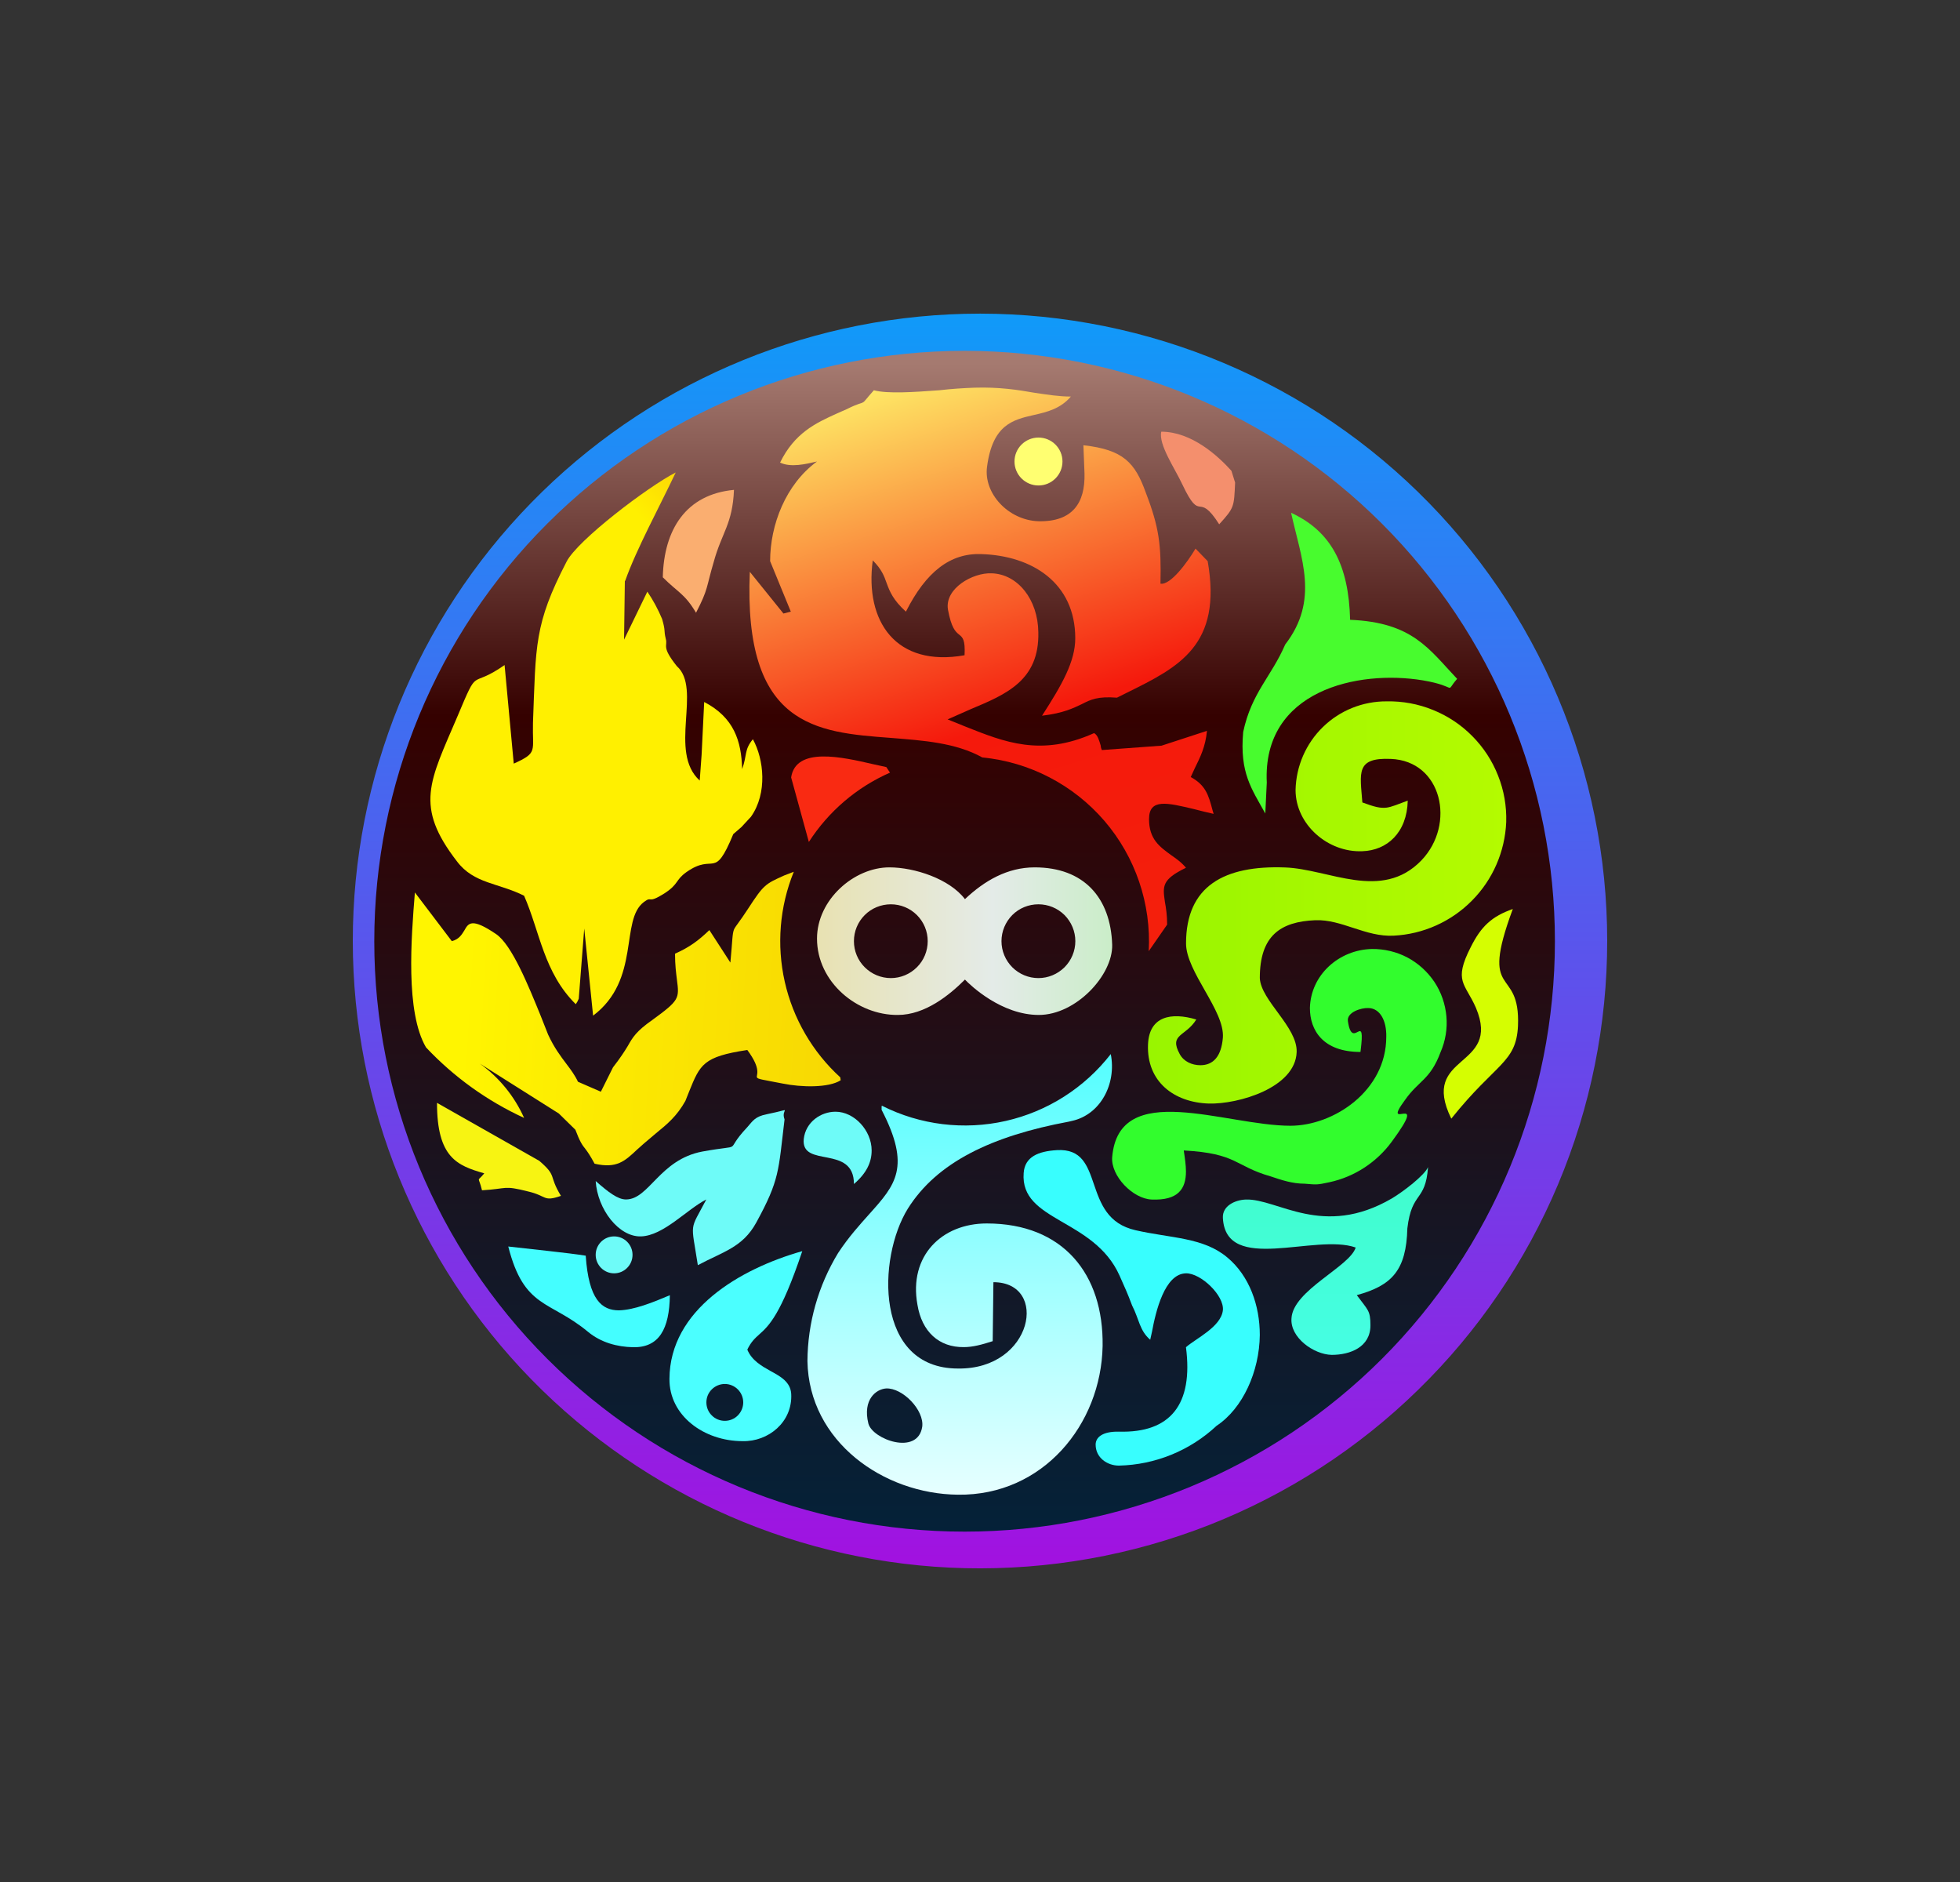 <svg width="25" height="24" viewBox="0 0 25 24" fill="none" xmlns="http://www.w3.org/2000/svg">
<rect x="0" y="0" width="25" height="24" fill="#333333" stroke="none"/>
<path d="M12.304 4.002C13.37 3.976 14.431 4.164 15.424 4.554C16.417 4.944 17.322 5.528 18.086 6.273C18.85 7.018 19.457 7.909 19.871 8.892C20.286 9.875 20.5 10.931 20.5 11.998C20.5 13.065 20.287 14.121 19.873 15.104C19.459 16.087 18.853 16.978 18.089 17.723C17.326 18.469 16.422 19.054 15.429 19.445C14.436 19.835 13.375 20.023 12.308 19.998C10.221 19.948 8.236 19.083 6.777 17.59C5.318 16.096 4.501 14.091 4.5 12.002C4.499 9.914 5.315 7.909 6.773 6.414C8.231 4.919 10.216 4.054 12.304 4.002Z" fill="url(#paint0_linear_328_32348)"/>
<path d="M12.303 4.474C14.3 4.474 16.215 5.267 17.628 6.679C19.039 8.091 19.833 10.006 19.833 12.003C19.833 14 19.039 15.915 17.628 17.327C16.215 18.739 14.3 19.532 12.303 19.532C10.306 19.532 8.391 18.739 6.979 17.327C5.567 15.915 4.774 14 4.774 12.003C4.774 10.006 5.567 8.091 6.979 6.679C8.391 5.267 10.306 4.474 12.303 4.474Z" fill="url(#paint1_linear_328_32348)"/>
<path d="M14.671 17.085L14.694 16.982C14.741 16.728 14.854 16.243 15.127 16.238C15.316 16.234 15.617 16.521 15.598 16.709C15.575 16.921 15.25 17.071 15.127 17.18C15.222 17.909 14.93 18.276 14.271 18.257C14.064 18.253 13.975 18.328 13.975 18.422C13.975 18.591 14.125 18.69 14.271 18.69C14.735 18.68 15.179 18.499 15.518 18.182C15.852 17.961 16.064 17.49 16.069 17.024C16.069 16.648 15.937 16.271 15.655 16.036C15.349 15.777 14.93 15.791 14.483 15.688C13.772 15.528 14.116 14.629 13.48 14.667C13.245 14.681 13.071 14.751 13.057 14.959C13.01 15.58 13.951 15.533 14.28 16.267C14.365 16.46 14.374 16.474 14.44 16.648C14.53 16.822 14.534 16.968 14.671 17.085Z" fill="#38FEFE"/>
<path d="M16.393 8.219C16.214 8.633 15.965 8.831 15.857 9.334C15.81 9.857 15.965 10.059 16.139 10.374L16.158 9.979C16.101 8.803 17.32 8.539 18.148 8.676C18.619 8.756 18.417 8.85 18.586 8.657C18.228 8.28 18.021 7.937 17.221 7.904C17.203 7.203 16.977 6.774 16.468 6.539C16.596 7.123 16.831 7.65 16.393 8.219Z" fill="#48FC2E"/>
<path d="M7.974 7.408C8.116 7.004 8.417 6.453 8.619 6.025C8.262 6.208 7.363 6.891 7.226 7.164C6.812 7.964 6.836 8.227 6.798 9.22C6.789 9.587 6.864 9.597 6.553 9.738L6.436 8.481C5.979 8.801 6.116 8.467 5.833 9.14C5.48 9.968 5.283 10.279 5.829 10.985C6.045 11.272 6.36 11.258 6.685 11.423C6.887 11.884 6.935 12.401 7.344 12.806C7.36 12.784 7.372 12.761 7.382 12.736L7.452 11.841L7.565 12.952C8.177 12.491 7.904 11.733 8.214 11.502C8.327 11.418 8.247 11.536 8.473 11.394C8.662 11.272 8.61 11.225 8.756 11.121C9.118 10.867 9.104 11.239 9.353 10.637L9.457 10.547L9.579 10.415C9.791 10.114 9.744 9.681 9.603 9.427C9.49 9.564 9.532 9.625 9.466 9.808C9.457 9.451 9.363 9.15 8.982 8.952L8.949 9.625L8.925 9.954C8.52 9.587 8.958 8.783 8.633 8.495C8.431 8.241 8.52 8.241 8.492 8.147C8.464 8.03 8.492 8.053 8.445 7.893C8.394 7.771 8.331 7.654 8.257 7.545L7.96 8.157L7.97 7.408H7.974Z" fill="url(#paint2_linear_328_32348)"/>
<path d="M7.598 15.061C7.621 15.423 7.894 15.776 8.176 15.767C8.464 15.758 8.76 15.423 9.009 15.296C8.793 15.71 8.812 15.56 8.901 16.134C9.226 15.96 9.471 15.908 9.645 15.593C9.946 15.042 9.927 14.939 10.007 14.275C9.951 14.129 10.148 14.134 9.781 14.209C9.631 14.238 9.602 14.294 9.532 14.374C9.207 14.718 9.532 14.581 8.958 14.685C8.412 14.788 8.28 15.296 7.984 15.296C7.88 15.296 7.758 15.202 7.598 15.061Z" fill="#6EFBF8"/>
<path d="M17.377 10.233C17.349 9.857 17.288 9.659 17.739 9.678C18.393 9.702 18.572 10.511 18.13 10.972C17.622 11.499 16.949 11.081 16.389 11.062C15.617 11.034 15.128 11.297 15.128 12.031C15.128 12.393 15.622 12.888 15.598 13.231C15.579 13.471 15.476 13.584 15.311 13.584C15.203 13.584 15.099 13.537 15.048 13.443C14.906 13.184 15.123 13.222 15.259 13.001C14.939 12.906 14.657 12.958 14.643 13.32C14.624 13.791 14.972 14.059 15.419 14.073C15.796 14.083 16.525 13.871 16.539 13.415C16.549 13.095 16.083 12.761 16.069 12.473C16.069 11.932 16.332 11.754 16.775 11.735C17.113 11.721 17.419 11.951 17.777 11.932C18.154 11.913 18.51 11.753 18.775 11.485C19.041 11.217 19.196 10.86 19.212 10.483C19.218 10.28 19.183 10.079 19.108 9.891C19.034 9.702 18.922 9.531 18.779 9.387C18.637 9.243 18.467 9.13 18.279 9.054C18.091 8.977 17.89 8.94 17.688 8.944C17.384 8.942 17.092 9.059 16.875 9.27C16.657 9.482 16.532 9.77 16.525 10.074C16.525 10.516 16.939 10.874 17.377 10.855C17.692 10.845 17.946 10.619 17.956 10.21C17.829 10.257 17.753 10.29 17.688 10.299C17.603 10.309 17.532 10.29 17.377 10.233Z" fill="url(#paint3_linear_328_32348)"/>
<path d="M14.69 15.297C15.028 15.311 15.127 15.16 15.127 14.939C15.127 14.859 15.113 14.765 15.099 14.671C15.786 14.709 15.744 14.869 16.205 15.001C16.346 15.048 16.482 15.095 16.642 15.095C16.802 15.109 16.802 15.109 16.958 15.076C17.277 15.007 17.56 14.822 17.753 14.558C18.252 13.88 17.598 14.464 17.922 14.026C18.097 13.777 18.242 13.772 18.374 13.419C18.437 13.275 18.463 13.117 18.449 12.961C18.435 12.804 18.383 12.653 18.296 12.522C18.208 12.391 18.09 12.284 17.951 12.21C17.812 12.137 17.656 12.1 17.499 12.102C17.08 12.111 16.718 12.431 16.708 12.855C16.708 13.137 16.873 13.415 17.353 13.415C17.424 12.859 17.25 13.415 17.193 13.024C17.174 12.911 17.358 12.85 17.456 12.855C17.602 12.859 17.687 13.015 17.682 13.222C17.682 13.913 17.009 14.356 16.459 14.356C15.631 14.356 14.271 13.758 14.186 14.756C14.167 14.996 14.45 15.288 14.69 15.297Z" fill="#32FD2D"/>
<path d="M7.471 16.013C7.241 15.976 6.798 15.933 6.483 15.896C6.685 16.691 7.01 16.578 7.499 16.983C7.669 17.124 7.876 17.175 8.069 17.18C8.408 17.19 8.539 16.945 8.544 16.517C8.323 16.611 8.088 16.705 7.895 16.71C7.678 16.71 7.509 16.578 7.471 16.013Z" fill="#44FEFF"/>
<path d="M18.515 14.261C19.08 13.555 19.339 13.555 19.362 13.084C19.395 12.298 18.859 12.769 19.296 11.592C19.028 11.686 18.892 11.813 18.76 12.077C18.534 12.519 18.689 12.538 18.826 12.853C19.155 13.635 18.101 13.428 18.511 14.265L18.515 14.261Z" fill="#D5FE01"/>
<path d="M15.598 15.532C15.636 16.252 16.775 15.725 17.292 15.909C17.217 16.153 16.492 16.454 16.473 16.812C16.454 17.057 16.756 17.273 16.986 17.278C17.222 17.278 17.48 17.179 17.48 16.902C17.48 16.709 17.448 16.709 17.306 16.516C17.758 16.393 17.937 16.196 17.951 15.664C18.008 15.184 18.182 15.335 18.215 14.883C18.172 14.986 17.904 15.193 17.753 15.283C16.873 15.796 16.295 15.283 15.89 15.297C15.754 15.302 15.589 15.377 15.598 15.532Z" fill="url(#paint4_linear_328_32348)"/>
<path d="M6.148 15.179C6.478 15.16 6.417 15.113 6.732 15.193C6.981 15.25 6.925 15.33 7.155 15.25C6.991 14.982 7.113 15.005 6.878 14.803L5.574 14.064C5.574 14.765 5.833 14.864 6.177 14.963C6.078 15.085 6.101 14.982 6.148 15.179Z" fill="#F7F412"/>
<path d="M8.878 7.814C9.038 7.504 9.005 7.499 9.104 7.165C9.207 6.788 9.344 6.685 9.362 6.247C8.751 6.304 8.468 6.751 8.454 7.362C8.652 7.56 8.732 7.569 8.878 7.814Z" fill="#FAAE70"/>
<path d="M15.754 6.154L15.707 6.004C15.542 5.82 15.203 5.505 14.812 5.505C14.775 5.67 14.987 5.975 15.081 6.178C15.326 6.695 15.269 6.244 15.551 6.686C15.744 6.474 15.74 6.465 15.754 6.154Z" fill="#F48F6D"/>
<path d="M10.252 14.525C10.215 14.902 10.892 14.591 10.892 15.099C11.057 14.958 11.118 14.817 11.118 14.671C11.118 14.417 10.897 14.177 10.657 14.177C10.469 14.177 10.276 14.309 10.252 14.525Z" fill="#6EFBF8"/>
<path fill-rule="evenodd" clip-rule="evenodd" d="M11.245 14.106V14.153C11.622 14.882 11.424 15.108 11.09 15.48C10.968 15.617 10.826 15.772 10.69 15.979C10.437 16.395 10.302 16.871 10.299 17.358C10.318 18.384 11.269 19.052 12.219 19.061C13.302 19.075 14.045 18.167 14.064 17.165C14.078 16.247 13.56 15.602 12.586 15.602C12.012 15.602 11.589 16.016 11.702 16.638C11.758 16.981 11.975 17.183 12.295 17.179C12.408 17.179 12.53 17.146 12.662 17.103L12.671 16.351C13.382 16.351 13.179 17.466 12.219 17.452C11.156 17.452 11.189 16.045 11.579 15.414C11.951 14.821 12.648 14.487 13.636 14.303L13.674 14.294C14.036 14.214 14.243 13.823 14.168 13.442C13.833 13.873 13.359 14.175 12.827 14.295C12.295 14.415 11.737 14.347 11.25 14.101L11.245 14.106ZM11.302 17.706C11.175 17.715 11.001 17.847 11.076 18.153C11.127 18.355 11.706 18.567 11.763 18.195C11.791 17.983 11.513 17.696 11.302 17.706Z" fill="url(#paint5_linear_328_32348)"/>
<path d="M10.125 11.117C10.085 11.133 10.044 11.149 10.003 11.164C9.763 11.273 9.744 11.277 9.542 11.588C9.429 11.762 9.386 11.804 9.363 11.851C9.339 11.912 9.344 11.983 9.316 12.275L9.048 11.861C8.906 11.997 8.798 12.077 8.61 12.162C8.61 12.308 8.624 12.411 8.634 12.491C8.666 12.736 8.666 12.755 8.318 13.009C8.116 13.15 8.069 13.23 8.008 13.338C7.965 13.409 7.914 13.489 7.819 13.611L7.664 13.922L7.372 13.795C7.335 13.715 7.283 13.644 7.226 13.569C7.151 13.47 7.066 13.357 6.991 13.193L6.892 12.943C6.742 12.576 6.53 12.049 6.328 11.912C6.017 11.701 5.975 11.771 5.923 11.865C5.89 11.917 5.857 11.978 5.763 12.002L5.292 11.381C5.245 11.96 5.17 12.905 5.434 13.357C5.789 13.734 6.214 14.04 6.685 14.256C6.562 13.98 6.367 13.741 6.121 13.564L7.128 14.2L7.339 14.407C7.396 14.557 7.424 14.6 7.466 14.651C7.495 14.689 7.528 14.736 7.584 14.84C7.866 14.905 7.97 14.807 8.125 14.661L8.215 14.581L8.365 14.454C8.516 14.331 8.634 14.232 8.742 14.04L8.789 13.922C8.93 13.574 8.968 13.475 9.532 13.39C9.721 13.644 9.641 13.71 9.655 13.739C9.664 13.762 9.721 13.767 9.984 13.818C10.219 13.866 10.568 13.875 10.723 13.776L10.718 13.739C10.363 13.415 10.116 12.99 10.01 12.521C9.904 12.052 9.944 11.562 10.125 11.117Z" fill="url(#paint6_linear_328_32348)"/>
<path d="M10.317 10.737C10.568 10.347 10.928 10.039 11.352 9.853L11.305 9.782L11.131 9.744C10.745 9.655 10.152 9.518 10.091 9.914L10.317 10.737Z" fill="#F92A12"/>
<path d="M13.819 5.678C14.327 5.734 14.477 5.899 14.614 6.28C14.788 6.732 14.812 6.953 14.802 7.443C14.929 7.466 15.146 7.17 15.249 6.996L15.404 7.156C15.593 8.229 15.037 8.506 14.379 8.831L14.247 8.897C14.002 8.878 13.913 8.92 13.795 8.981C13.691 9.029 13.569 9.094 13.291 9.127C13.546 8.732 13.715 8.436 13.715 8.139C13.715 7.433 13.164 7.085 12.515 7.066C12.124 7.052 11.814 7.287 11.555 7.8C11.39 7.65 11.348 7.541 11.31 7.438C11.277 7.344 11.245 7.259 11.132 7.146C11.028 7.927 11.428 8.511 12.303 8.356C12.313 8.158 12.28 8.13 12.233 8.092C12.186 8.054 12.134 8.007 12.091 7.772C12.049 7.504 12.407 7.301 12.647 7.311C12.981 7.32 13.24 7.645 13.244 8.064C13.258 8.676 12.835 8.854 12.383 9.043L12.087 9.174L12.322 9.269C12.807 9.461 13.277 9.654 13.955 9.349C14.002 9.372 14.021 9.447 14.04 9.509C14.04 9.532 14.049 9.551 14.054 9.565L14.816 9.509L15.395 9.32C15.376 9.523 15.31 9.654 15.24 9.796L15.188 9.909C15.376 10.012 15.414 10.134 15.466 10.332L15.48 10.379C15.396 10.36 15.313 10.34 15.23 10.318C14.892 10.238 14.656 10.177 14.656 10.445C14.656 10.704 14.793 10.798 14.934 10.902C15 10.948 15.07 10.996 15.127 11.066C14.816 11.217 14.83 11.302 14.859 11.504C14.873 11.579 14.887 11.673 14.887 11.791L14.652 12.13C14.685 11.524 14.482 10.928 14.087 10.468C13.691 10.008 13.133 9.718 12.529 9.659C12.19 9.471 11.776 9.443 11.362 9.41C10.412 9.339 9.48 9.269 9.564 7.292L9.993 7.824L10.087 7.8L9.823 7.156C9.823 6.694 10.021 6.177 10.421 5.885C10.28 5.918 10.087 5.965 9.95 5.899C10.134 5.523 10.402 5.396 10.675 5.273L10.802 5.217C10.953 5.141 10.986 5.146 11.005 5.132C11.028 5.123 11.037 5.099 11.146 4.977C11.324 5.024 11.659 5 11.979 4.977C12.139 4.958 12.294 4.949 12.426 4.944C12.746 4.934 12.986 4.972 13.202 5.01C13.362 5.033 13.508 5.057 13.659 5.057C13.527 5.212 13.357 5.254 13.188 5.292C12.92 5.353 12.661 5.414 12.59 5.951C12.543 6.29 12.859 6.633 13.244 6.647C13.682 6.657 13.842 6.412 13.833 6.04L13.819 5.678Z" fill="url(#paint7_linear_328_32348)"/>
<path fill-rule="evenodd" clip-rule="evenodd" d="M11.344 11.061C10.892 11.061 10.421 11.475 10.421 11.969C10.421 12.524 10.934 12.948 11.452 12.943C11.8 12.943 12.111 12.689 12.308 12.492C12.379 12.567 12.774 12.943 13.25 12.943C13.725 12.943 14.195 12.435 14.186 12.049C14.167 11.447 13.824 11.061 13.198 11.061C12.85 11.061 12.558 11.23 12.308 11.466C12.111 11.207 11.664 11.061 11.344 11.061ZM11.833 12.002C11.833 12.127 11.784 12.247 11.695 12.335C11.607 12.423 11.487 12.473 11.363 12.473C11.238 12.473 11.118 12.423 11.03 12.335C10.941 12.247 10.892 12.127 10.892 12.002C10.892 11.877 10.941 11.758 11.03 11.669C11.118 11.581 11.238 11.532 11.363 11.532C11.487 11.532 11.607 11.581 11.695 11.669C11.784 11.758 11.833 11.877 11.833 12.002ZM13.245 12.473C13.37 12.473 13.489 12.423 13.578 12.335C13.666 12.247 13.716 12.127 13.716 12.002C13.716 11.877 13.666 11.758 13.578 11.669C13.489 11.581 13.37 11.532 13.245 11.532C13.12 11.532 13 11.581 12.912 11.669C12.824 11.758 12.774 11.877 12.774 12.002C12.774 12.127 12.824 12.247 12.912 12.335C13 12.423 13.12 12.473 13.245 12.473Z" fill="url(#paint8_linear_328_32348)"/>
<path d="M7.833 16.238C7.963 16.238 8.068 16.132 8.068 16.002C8.068 15.872 7.963 15.767 7.833 15.767C7.703 15.767 7.598 15.872 7.598 16.002C7.598 16.132 7.703 16.238 7.833 16.238Z" fill="#6EFBF8"/>
<path d="M9.829 17.484C9.96 17.555 10.083 17.625 10.092 17.776C10.111 18.134 9.8 18.387 9.471 18.378C8.981 18.378 8.534 18.054 8.539 17.583C8.544 16.703 9.438 16.18 10.233 15.955C9.96 16.769 9.805 16.91 9.683 17.018C9.631 17.065 9.579 17.112 9.532 17.211C9.589 17.348 9.711 17.418 9.829 17.484ZM9.245 18.119C9.307 18.119 9.367 18.095 9.411 18.05C9.455 18.006 9.48 17.946 9.48 17.884C9.48 17.822 9.455 17.762 9.411 17.718C9.367 17.674 9.307 17.649 9.245 17.649C9.183 17.649 9.123 17.674 9.079 17.718C9.034 17.762 9.01 17.822 9.01 17.884C9.01 17.946 9.034 18.006 9.079 18.05C9.123 18.095 9.183 18.119 9.245 18.119Z" fill="#4BFFFF"/>
<path d="M13.246 6.191C13.415 6.191 13.552 6.054 13.552 5.885C13.552 5.717 13.415 5.58 13.246 5.58C13.077 5.58 12.94 5.717 12.94 5.885C12.94 6.054 13.077 6.191 13.246 6.191Z" fill="#FFFF71"/>
<defs>
<linearGradient id="paint0_linear_328_32348" x1="12.304" y1="4.002" x2="12.304" y2="20.002" gradientUnits="userSpaceOnUse">
<stop stop-color="#109AF9"/>
<stop offset="1" stop-color="#A211E0"/>
</linearGradient>
<linearGradient id="paint1_linear_328_32348" x1="12.5" y1="4.001" x2="12.5" y2="20.001" gradientUnits="userSpaceOnUse">
<stop offset="0.04" stop-color="#A57A70"/>
<stop offset="0.32" stop-color="#350100"/>
<stop offset="1" stop-color="#02233B"/>
</linearGradient>
<linearGradient id="paint2_linear_328_32348" x1="22.249" y1="11.281" x2="11.686" y2="21.448" gradientUnits="userSpaceOnUse">
<stop offset="0.21" stop-color="#F96C1A"/>
<stop offset="0.47" stop-color="#FFF000"/>
</linearGradient>
<linearGradient id="paint3_linear_328_32348" x1="4.552" y1="10.606" x2="22.673" y2="10.606" gradientUnits="userSpaceOnUse">
<stop offset="0.2" stop-color="#72ED00"/>
<stop offset="1" stop-color="#C9FF00"/>
</linearGradient>
<linearGradient id="paint4_linear_328_32348" x1="12.732" y1="4" x2="12.732" y2="20.095" gradientUnits="userSpaceOnUse">
<stop stop-color="#26F960"/>
<stop offset="1" stop-color="#4CFFFF"/>
</linearGradient>
<linearGradient id="paint5_linear_328_32348" x1="12.643" y1="4.161" x2="12.643" y2="19.999" gradientUnits="userSpaceOnUse">
<stop offset="0.54" stop-color="#41FEFF"/>
<stop offset="1" stop-color="white"/>
</linearGradient>
<linearGradient id="paint6_linear_328_32348" x1="3.814" y1="8.787" x2="20.369" y2="9.73" gradientUnits="userSpaceOnUse">
<stop offset="0.14" stop-color="#FFF500"/>
<stop offset="0.75" stop-color="#EFB806"/>
</linearGradient>
<linearGradient id="paint7_linear_328_32348" x1="12.501" y1="4.004" x2="17.028" y2="18.725" gradientUnits="userSpaceOnUse">
<stop stop-color="#FFFF6F"/>
<stop offset="0.33" stop-color="#F5190C"/>
<stop offset="0.65" stop-color="#F3230C"/>
<stop offset="0.96" stop-color="#CAF301"/>
</linearGradient>
<linearGradient id="paint8_linear_328_32348" x1="4.5" y1="12" x2="21.499" y2="12" gradientUnits="userSpaceOnUse">
<stop stop-color="#F3C923"/>
<stop offset="0.48" stop-color="#E4EBE8"/>
<stop offset="1" stop-color="#4FF631"/>
</linearGradient>
</defs>
</svg>
